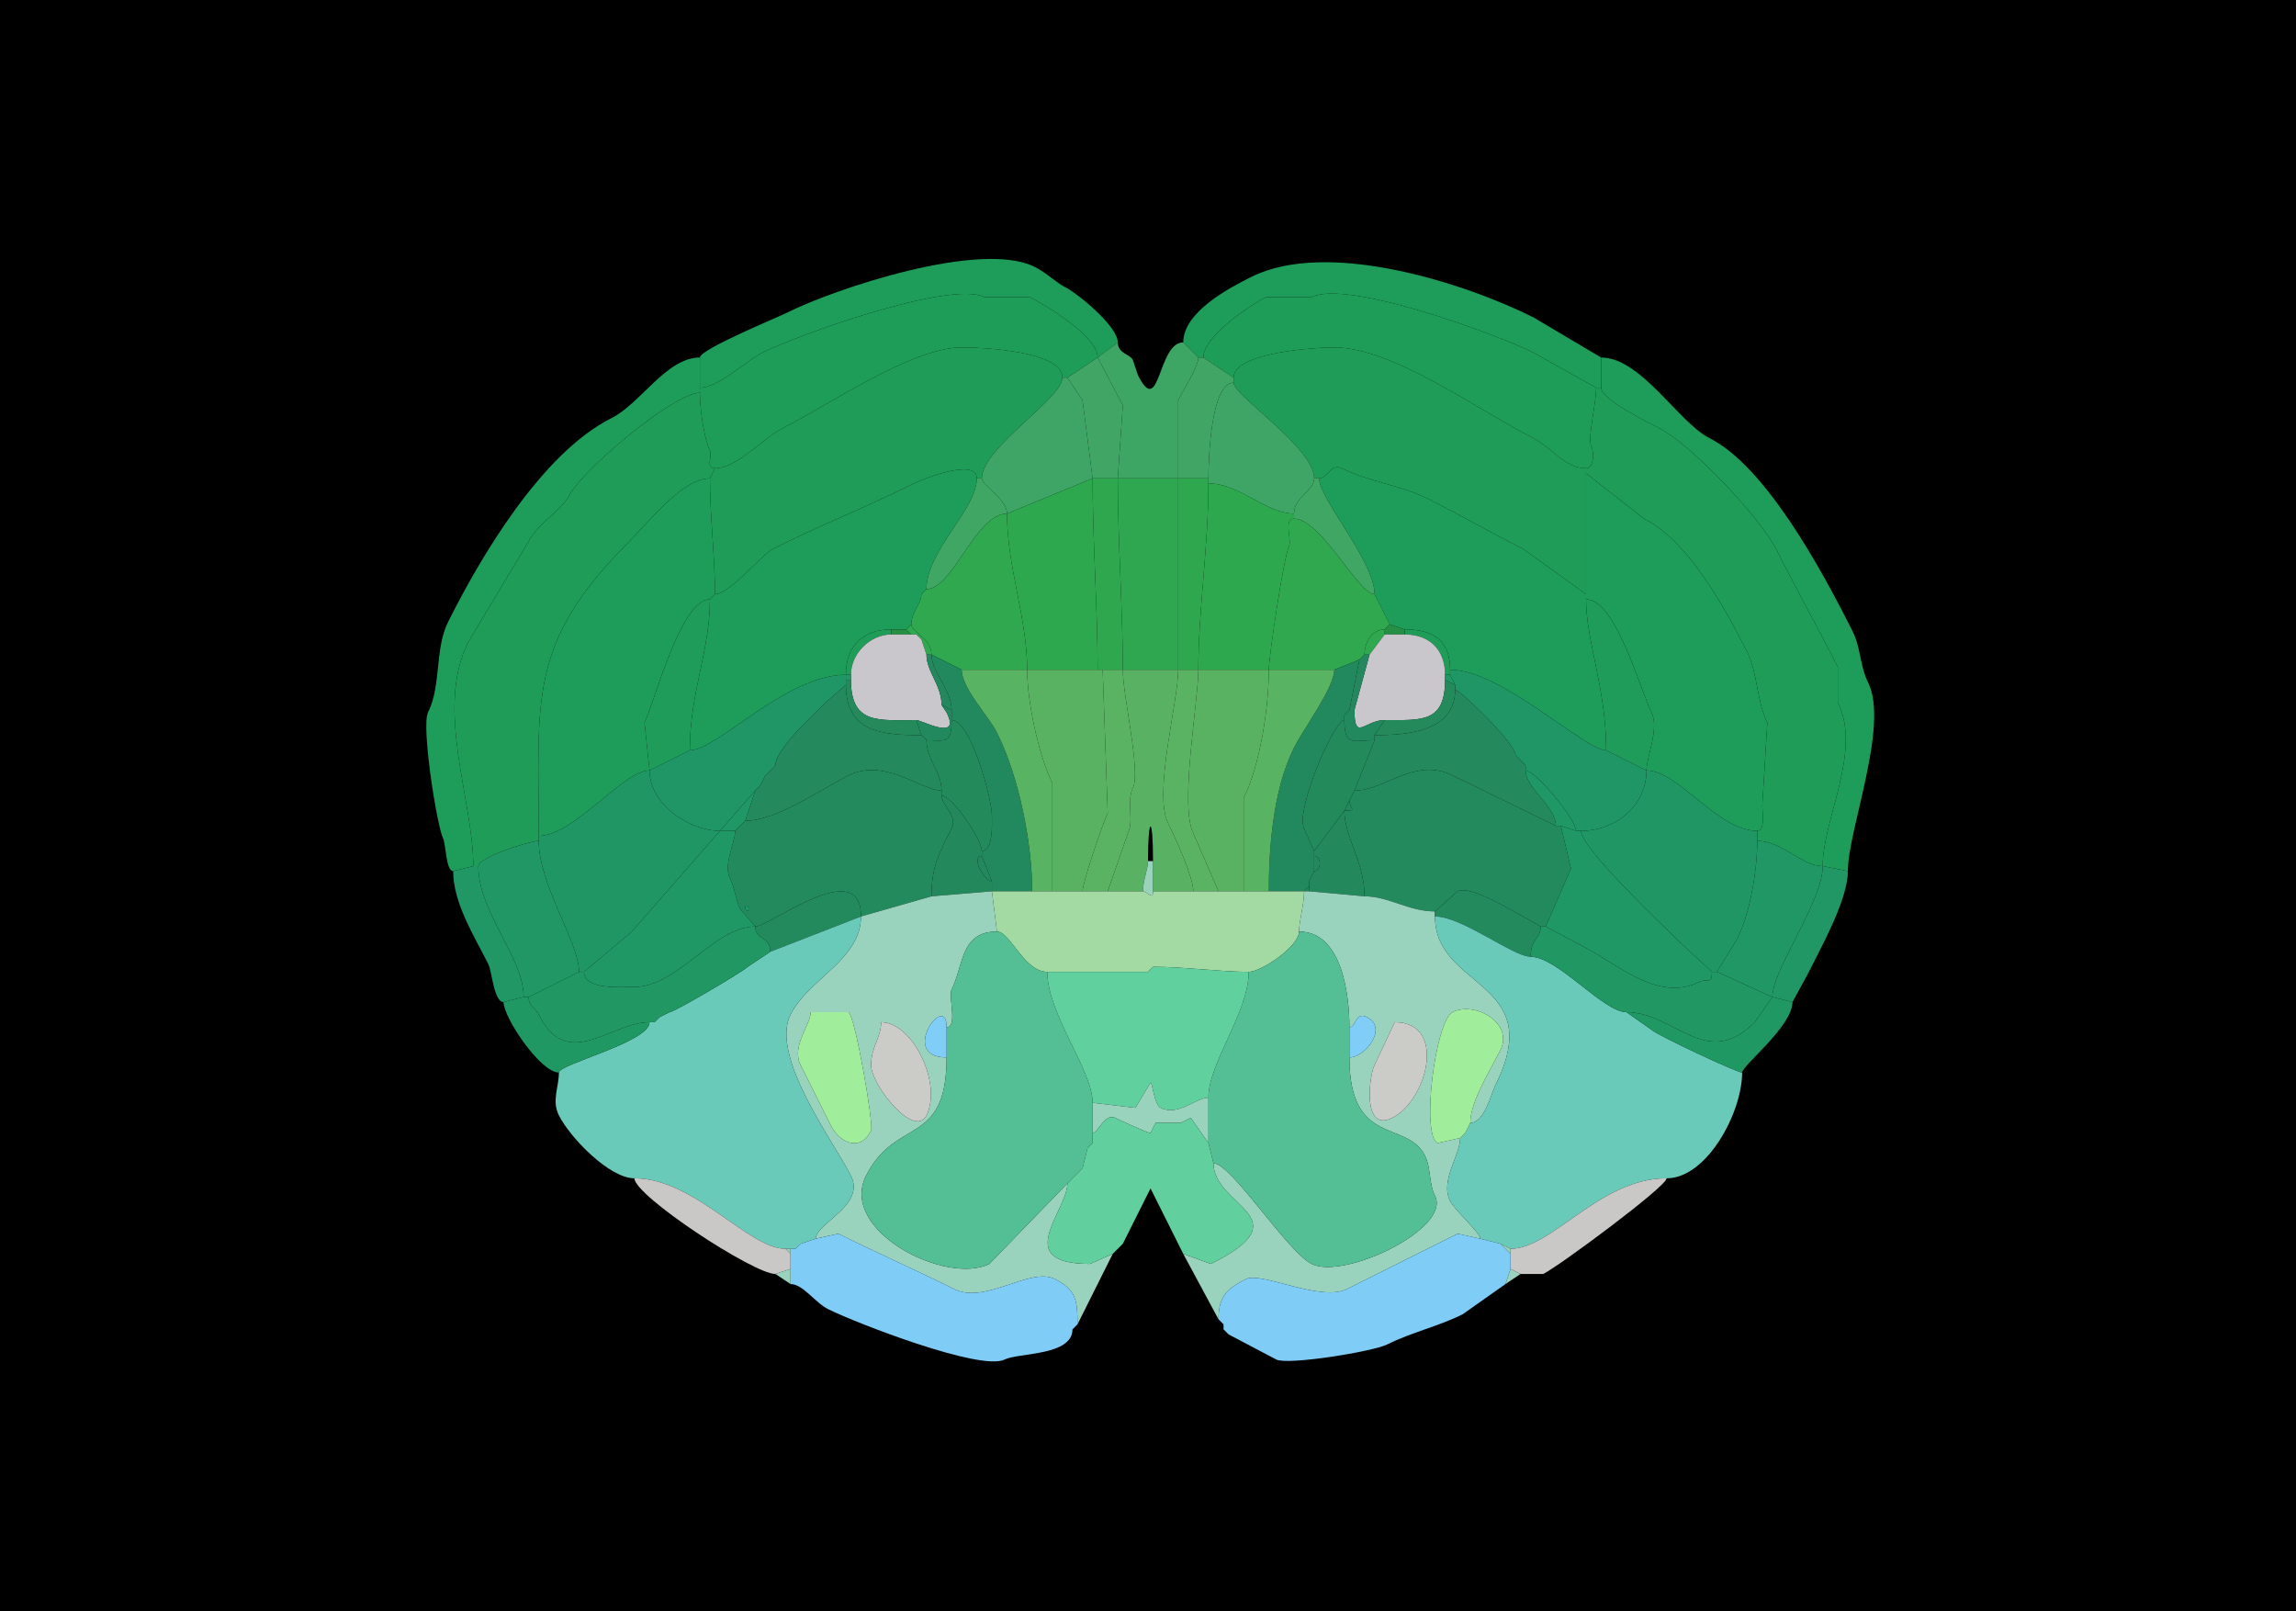 <svg xmlns="http://www.w3.org/2000/svg" xmlns:xlink="http://www.w3.org/1999/xlink" height="320" width="456">
<g>
<rect width="456" height="320" fill="#000000"  stroke-width="0" /> 
<path  fill="#1E9C59" stroke-width="0" stroke="#1E9C59" d = " M218 71 C218,66.793 207.77,60.635 204.5,59 L195.5,59 C188.771,55.636 158.412,66.544 151.5,70 148.187,71.657 142.694,77 139,77 139,77 139,71 139,71 139,69.368 154.242,63.129 156.5,62 165.556,57.472 194.686,47.593 205.5,53 207.82,54.16 209.851,56.175 211.5,57 214.05,58.275 222,64.778 222,68 222,68 218,71 218,71  Z"/>

<path  fill="#1E9C59" stroke-width="0" stroke="#1E9C59" d = " M317 77 L318,77 C318,75.026 318,73.483 318,71 318,71 304.5,63 304.5,63 290.986,56.243 263.697,47.402 248.5,55 244.28,57.11 235,61.914 235,68 235,68 238,71 238,71 238,71 239,71 239,71 239,66.76 248.267,60.616 251.5,59 251.5,59 260.5,59 260.5,59 267.586,55.457 297.381,66.44 304.5,70 304.5,70 317,77 317,77  Z"/>

<path  fill="#1E9D58" stroke-width="0" stroke="#1E9D58" d = " M139 78 C139,81.625 139.952,87.405 141,89.5 141.523,90.546 140.049,93 142,93 146.42,93 151.613,86.944 155.5,85 164.487,80.507 181.065,69 191,69 195.228,69 211,69.736 211,75 211,75 212,75 212,75 212,75 218,71 218,71 218,66.793 207.77,60.635 204.5,59 204.5,59 195.5,59 195.5,59 188.771,55.636 158.412,66.544 151.5,70 148.187,71.657 142.694,77 139,77 139,77 139,78 139,78  Z"/>

<path  fill="#1E9D58" stroke-width="0" stroke="#1E9D58" d = " M317 77 C317,80.361 315.27,87.04 316,88.5 316.687,89.874 316.537,93 315,93 310.748,93 308.059,88.779 304.5,87 294.07,81.785 276.7,69 265,69 260.801,69 245,70.056 245,75 245,75 239,71 239,71 239,66.76 248.267,60.616 251.5,59 251.5,59 260.5,59 260.5,59 267.586,55.457 297.381,66.44 304.5,70 304.5,70 317,77 317,77  Z"/>

<path  fill="#3EA665" stroke-width="0" stroke="#3EA665" d = " M222 95 L234,95 C234,95 234,79.5 234,79.5 234.9,77.7 238,72.787 238,71 238,71 235,68 235,68 229.865,68 230.409,83.318 226,74.5 226,74.5 225,71.5 225,71.5 224.386,70.272 222,70.224 222,68 222,68 218,71 218,71 218,71 223,80.5 223,80.5 223,80.5 222,95 222,95  Z"/>

<path  fill="#1F9D58" stroke-width="0" stroke="#1F9D58" d = " M194 95 L195,95 C195,88.972 211,79.155 211,75 211,69.736 195.228,69 191,69 181.065,69 164.487,80.507 155.5,85 151.613,86.944 146.42,93 142,93 142,93 141,95 141,95 141,102.745 142,110.55 142,118 144.899,118 151.429,110.035 153.5,109 162.655,104.422 172.371,100.564 181.5,96 183.14,95.18 194,90.831 194,95  Z"/>

<path  fill="#1F9D58" stroke-width="0" stroke="#1F9D58" d = " M262 95 C263.602,95 264.384,91.942 266.5,93 271.891,95.696 278.177,96.339 283.5,99 289.983,102.241 296.097,105.799 302.5,109 L315,118 C315,110.327 315,103.027 315,94 315,94 315,93 315,93 310.748,93 308.059,88.779 304.5,87 294.07,81.785 276.7,69 265,69 260.801,69 245,70.056 245,75 245,75 245,76 245,76 245,78.568 261,88.894 261,95 261,95 262,95 262,95  Z"/>

<path  fill="#1E9D5A" stroke-width="0" stroke="#1E9D5A" d = " M94 172 L90,173 C88.546,173 88.567,167.634 88,166.5 86.763,164.025 83.644,144.213 85,141.5 87.67,136.16 86.311,128.878 89,123.5 95.228,111.044 107.45,90.025 121.5,83 127.182,80.159 132.369,71 139,71 139,71 139,77 139,77 139,77 139,78 139,78 133.855,78 115.569,93.362 113,98.5 111.648,101.205 106.724,104.053 105,107.5 105,107.5 93,127.5 93,127.5 86.319,140.861 94,158.827 94,172  Z"/>

<path  fill="#40A565" stroke-width="0" stroke="#40A565" d = " M217 95 L222,95 C222,95 223,80.5 223,80.5 223,80.5 218,71 218,71 218,71 212,75 212,75 212,75 215,79.5 215,79.5 215,79.5 217,95 217,95  Z"/>

<path  fill="#40A565" stroke-width="0" stroke="#40A565" d = " M234 95 L240,95 C240,91.163 240.5,76 245,76 245,76 245,75 245,75 245,75 239,71 239,71 239,71 238,71 238,71 238,72.787 234.9,77.7 234,79.5 234,79.5 234,95 234,95  Z"/>

<path  fill="#1E9D5A" stroke-width="0" stroke="#1E9D5A" d = " M362 172 L367,173 C367,164.803 375.273,144.045 371,135.5 369.438,132.375 369.525,128.55 368,125.5 361.732,112.964 350.57,92.535 339.5,87 333.462,83.981 325.922,71 318,71 318,73.483 318,75.026 318,77 318,79.356 327.555,84.028 329.5,85 335.58,88.04 349.538,102.576 353,109.5 356.883,117.266 361.179,124.858 365,132.5 365,132.5 365,139.5 365,139.5 369.856,149.212 362,162.573 362,172  Z"/>

<path  fill="#3EA566" stroke-width="0" stroke="#3EA566" d = " M217 95 L200,102 C200,99.077 195,96.424 195,95 195,88.972 211,79.155 211,75 211,75 212,75 212,75 212,75 215,79.5 215,79.5 215,79.5 217,95 217,95  Z"/>

<path  fill="#3EA566" stroke-width="0" stroke="#3EA566" d = " M240 96 C246.195,96 251.469,102 257,102 257,98.688 261,97.51 261,95 261,88.894 245,78.568 245,76 240.5,76 240,91.163 240,95 240,95 240,96 240,96  Z"/>

<path  fill="#1F9C58" stroke-width="0" stroke="#1F9C58" d = " M349 167 C353.996,167 357.803,172 362,172 362,162.573 369.856,149.212 365,139.5 365,139.5 365,132.5 365,132.5 361.179,124.858 356.883,117.266 353,109.5 349.538,102.576 335.58,88.04 329.5,85 327.555,84.028 318,79.356 318,77 318,77 317,77 317,77 317,80.361 315.27,87.04 316,88.5 316.687,89.874 316.537,93 315,93 315,93 315,94 315,94 315,94 326.5,103 326.5,103 335.299,107.4 342.639,120.779 347,129.5 349.108,133.716 348.876,139.252 351,143.5 351,143.5 350,160 350,160 350,161.235 350.643,165 349,165 349,165 349,167 349,167  Z"/>

<path  fill="#1F9C58" stroke-width="0" stroke="#1F9C58" d = " M94 172 L95,172 C95,170.236 105.187,167 107,167 107,167 107,166 107,166 107,138.865 104.672,127.828 125,107.5 128.953,103.547 135.58,95 141,95 141,95 142,93 142,93 140.049,93 141.523,90.546 141,89.5 139.952,87.405 139,81.625 139,78 133.855,78 115.569,93.362 113,98.5 111.648,101.205 106.724,104.053 105,107.5 105,107.5 93,127.5 93,127.5 86.319,140.861 94,158.827 94,172  Z"/>

<path  fill="#1D9C5A" stroke-width="0" stroke="#1D9C5A" d = " M168 134 C156.112,134 142.429,149 137,149 137,137.498 141,129.294 141,119 141,119 142,118 142,118 144.899,118 151.429,110.035 153.5,109 162.655,104.422 172.371,100.564 181.5,96 183.14,95.18 194,90.831 194,95 194,101.121 184,109.35 184,117 184,117 183,118 183,118 183,119.974 181,121.517 181,124 181,124 180,125 180,125 180,125 177,125 177,125 171.312,125 168,128.347 168,134  Z"/>

<path  fill="#1D9C5A" stroke-width="0" stroke="#1D9C5A" d = " M288 133 C298.182,133 314.716,149 319,149 319,136.73 315,127.341 315,119 315,119 315,118 315,118 315,118 302.5,109 302.5,109 296.097,105.799 289.983,102.241 283.5,99 278.177,96.339 271.891,95.696 266.5,93 264.384,91.942 263.602,95 262,95 262,99.138 273,111.427 273,118 273,118 276,124 276,124 276,124 279,125 279,125 284.684,125 288,127.199 288,133  Z"/>

<path  fill="#1E9C5A" stroke-width="0" stroke="#1E9C5A" d = " M327 153 C333.327,153 341.148,165 349,165 350.643,165 350,161.235 350,160 350,160 351,143.5 351,143.5 348.876,139.252 349.108,133.716 347,129.5 342.639,120.779 335.299,107.4 326.5,103 326.5,103 315,94 315,94 315,103.027 315,110.327 315,118 315,118 315,119 315,119 320.894,119 325.835,137.17 328,141.5 329.592,144.684 327,150.319 327,153  Z"/>

<path  fill="#1E9C5A" stroke-width="0" stroke="#1E9C5A" d = " M129 153 C123.756,153 114.046,166 107,166 107,138.865 104.672,127.828 125,107.5 128.953,103.547 135.58,95 141,95 141,102.745 142,110.55 142,118 142,118 141,119 141,119 135.171,119 129.963,139.574 128,143.5 128,143.5 129,153 129,153  Z"/>

<path  fill="#3FA664" stroke-width="0" stroke="#3FA664" d = " M200 102 C193.765,102 189.264,117 184,117 184,109.35 194,101.121 194,95 194,95 195,95 195,95 195,96.424 200,99.077 200,102  Z"/>

<path  fill="#2EA84F" stroke-width="0" stroke="#2EA84F" d = " M204 133 L218,133 C218,121.061 217,107.601 217,95 217,95 200,102 200,102 200,112.68 204,122.659 204,133  Z"/>

<path  fill="#2FA74F" stroke-width="0" stroke="#2FA74F" d = " M219 133 L223,133 C223,120.93 222,107.692 222,95 222,95 217,95 217,95 217,107.601 218,121.061 218,133 218,133 219,133 219,133  Z"/>

<path  fill="#2FA750" stroke-width="0" stroke="#2FA750" d = " M223 133 L234,133 C234,133 234,95 234,95 234,95 222,95 222,95 222,107.692 223,120.93 223,133  Z"/>

<path  fill="#2FA74F" stroke-width="0" stroke="#2FA74F" d = " M234 133 L238,133 C238,121.001 240,108.638 240,96 240,96 240,95 240,95 240,95 234,95 234,95 234,95 234,133 234,133  Z"/>

<path  fill="#3FA664" stroke-width="0" stroke="#3FA664" d = " M257 103 C262.325,103 269.801,118 273,118 273,111.427 262,99.138 262,95 262,95 261,95 261,95 261,97.51 257,98.688 257,102 257,102 257,103 257,103  Z"/>

<path  fill="#2EA84F" stroke-width="0" stroke="#2EA84F" d = " M238 133 L252,133 C252,130.363 254.97,110.561 256,108.5 256.619,107.262 254.856,103 257,103 257,103 257,102 257,102 251.469,102 246.195,96 240,96 240,108.638 238,121.001 238,133  Z"/>

<path  fill="#2FA850" stroke-width="0" stroke="#2FA850" d = " M191 133 L204,133 C204,122.659 200,112.68 200,102 193.765,102 189.264,117 184,117 184,117 183,118 183,118 183,119.974 181,121.517 181,124 181,125.548 185,126.767 185,130 185,130 191,133 191,133  Z"/>

<path  fill="#2FA850" stroke-width="0" stroke="#2FA850" d = " M252 133 L265,133 C265,133 270,131 270,131 270,131 271,130 271,130 271,127.687 272.452,125 275,125 275,125 276,124 276,124 276,124 273,118 273,118 269.801,118 262.325,103 257,103 254.856,103 256.619,107.262 256,108.5 254.97,110.561 252,130.363 252,133  Z"/>

<path  fill="#3FA664" stroke-width="0" stroke="#3FA664" d = " M184 117 L183,118 C183,118 184,117 184,117  Z"/>

<path  fill="#1F9B5A" stroke-width="0" stroke="#1F9B5A" d = " M142 118 L141,119 C141,119 142,118 142,118  Z"/>

<path  fill="#1F9B5A" stroke-width="0" stroke="#1F9B5A" d = " M137 149 L129,153 C129,153 128,143.5 128,143.5 129.963,139.574 135.171,119 141,119 141,129.294 137,137.498 137,149  Z"/>

<path  fill="#1F9B5A" stroke-width="0" stroke="#1F9B5A" d = " M319 149 L327,153 C327,150.319 329.592,144.684 328,141.5 325.835,137.17 320.894,119 315,119 315,127.341 319,136.73 319,149  Z"/>

<path  fill="#2FA84F" stroke-width="0" stroke="#2FA84F" d = " M184 130 L185,130 C185,126.767 181,125.548 181,124 181,124 180,125 180,125 180,125 181,126 181,126 181,126 182,126 182,126 182,126 183,127 183,127 183,127 184,130 184,130  Z"/>

<path  fill="#2FA84F" stroke-width="0" stroke="#2FA84F" d = " M276 124 L275,125 C275,125 276,124 276,124  Z"/>

<path  fill="#258F44" stroke-width="0" stroke="#258F44" d = " M275 126 L279,126 C279,126 279,125 279,125 279,125 276,124 276,124 276,124 275,125 275,125 275,125 275,126 275,126  Z"/>

<path  fill="#1E9C58" stroke-width="0" stroke="#1E9C58" d = " M168 134 L169,134 C169,129.766 172.842,126 177,126 177,126 177,125 177,125 171.312,125 168,128.347 168,134  Z"/>

<path  fill="#258F44" stroke-width="0" stroke="#258F44" d = " M177 126 L181,126 C181,126 180,125 180,125 180,125 177,125 177,125 177,125 177,126 177,126  Z"/>

<path  fill="#2FA84F" stroke-width="0" stroke="#2FA84F" d = " M271 130 L272,130 C272,130 275,126 275,126 275,126 275,125 275,125 272.452,125 271,127.687 271,130  Z"/>

<path  fill="#1E9C58" stroke-width="0" stroke="#1E9C58" d = " M287 134 L288,134 C288,134 288,133 288,133 288,127.199 284.684,125 279,125 279,125 279,126 279,126 283.854,126 287,128.967 287,134  Z"/>

<path  fill="#CAC7CC" stroke-width="0" stroke="#CAC7CC" d = " M187 140 L188,141.5 C190.94,147.38 183.057,143 182,143 174.537,143 169,143.963 169,135 169,135 169,134 169,134 169,129.766 172.842,126 177,126 177,126 181,126 181,126 181,126 182,126 182,126 182,126 183,127 183,127 183,127 184,130 184,130 184,133.372 187,136.053 187,140  Z"/>

<path  fill="#CACCC7" stroke-width="0" stroke="#CACCC7" d = " M182 126 L183,127 C183,127 182,126 182,126  Z"/>

<path  fill="#CAC7CC" stroke-width="0" stroke="#CAC7CC" d = " M269 141 C269,147.417 271.027,143 275,143 282.318,143 287,143.595 287,135 287,135 287,134 287,134 287,128.967 283.854,126 279,126 279,126 275,126 275,126 275,126 272,130 272,130 272,130 269,141 269,141  Z"/>

<path  fill="#24875E" stroke-width="0" stroke="#24875E" d = " M187 140 L189,141 C189,137.085 185,133.378 185,130 185,130 184,130 184,130 184,133.372 187,136.053 187,140  Z"/>

<path  fill="#22885E" stroke-width="0" stroke="#22885E" d = " M197 177 L205,177 C205,167.632 202.449,154.398 198,145.5 196.343,142.187 191,136.694 191,133 191,133 185,130 185,130 185,133.378 189,137.085 189,141 189,141 189,143 189,143 192.725,143 197,158.452 197,162 197,163.774 197.273,169 195,169 195,169 195,170 195,170 195,170 197,175 197,175 197,175 197,177 197,177  Z"/>

<path  fill="#24875E" stroke-width="0" stroke="#24875E" d = " M268 141 L269,141 C269,141 272,130 272,130 272,130 271,130 271,130 271,130 270,131 270,131 270,131 268,141 268,141  Z"/>

<path  fill="#22885E" stroke-width="0" stroke="#22885E" d = " M252 177 L259,177 C259,177 260,176 260,176 260,176 260,175 260,175 260,175 261,173 261,173 261,173 261,170 261,170 261,170 261,169 261,169 261,169 259,164.5 259,164.5 257.218,160.935 264.963,143 267,143 267,143 267,142 267,142 267,142 268,141 268,141 268,141 270,131 270,131 270,131 265,133 265,133 265,136.546 258.945,144.61 257,148.5 252.738,157.025 252,168.852 252,177  Z"/>

<path  fill="#58B362" stroke-width="0" stroke="#58B362" d = " M205 177 L209,177 C209,177 209,155.5 209,155.5 206.26,150.019 204,139.248 204,133 204,133 191,133 191,133 191,136.694 196.343,142.187 198,145.5 202.449,154.398 205,167.632 205,177  Z"/>

<path  fill="#59B262" stroke-width="0" stroke="#59B262" d = " M209 177 L215,177 C215,175.343 219.004,163.492 220,161.5 220,161.5 219,133 219,133 219,133 218,133 218,133 218,133 204,133 204,133 204,139.248 206.26,150.019 209,155.5 209,155.5 209,177 209,177  Z"/>

<path  fill="#59B362" stroke-width="0" stroke="#59B362" d = " M215 177 L220,177 C220,177 224,165.5 224,165.5 225.272,162.956 223.674,159.153 225,156.5 226.62,153.26 223,138.271 223,133 223,133 219,133 219,133 219,133 220,161.5 220,161.5 219.004,163.492 215,175.343 215,177  Z"/>

<path  fill="#59B263" stroke-width="0" stroke="#59B263" d = " M229 177 L237,177 C237,174.176 233.379,166.259 232,163.5 229.002,157.503 234,139.406 234,133 234,133 223,133 223,133 223,138.271 226.62,153.26 225,156.5 223.674,159.153 225.272,162.956 224,165.5 224,165.5 220,177 220,177 220,177 227,177 227,177 227,174.876 228,172.564 228,171 228,161.83 229,161.83 229,171 229,171 229,177 229,177  Z"/>

<path  fill="#59B362" stroke-width="0" stroke="#59B362" d = " M237 177 L242,177 C242,177 237,165.5 237,165.5 234.225,159.95 238,139.275 238,133 238,133 234,133 234,133 234,139.406 229.002,157.503 232,163.5 233.379,166.259 237,174.176 237,177  Z"/>

<path  fill="#59B262" stroke-width="0" stroke="#59B262" d = " M242 177 L247,177 C247,177 247,158.5 247,158.5 250.228,152.045 252,140.505 252,133 252,133 238,133 238,133 238,139.275 234.225,159.95 237,165.5 237,165.5 242,177 242,177  Z"/>

<path  fill="#58B362" stroke-width="0" stroke="#58B362" d = " M247 177 L252,177 C252,168.852 252.738,157.025 257,148.5 258.945,144.61 265,136.546 265,133 265,133 252,133 252,133 252,140.505 250.228,152.045 247,158.5 247,158.5 247,177 247,177  Z"/>

<path  fill="#209666" stroke-width="0" stroke="#209666" d = " M313 165 L314,165 C320.778,165 327,160.095 327,153 327,153 319,149 319,149 314.716,149 298.182,133 288,133 288,133 288,134 288,134 288,134 289,136 289,136 289,136 289,137 289,137 290.023,137 301,147.661 301,150 301,150 303,152 303,152 303,152 303,153 303,153 304.868,153 313,162.62 313,165  Z"/>

<path  fill="#209666" stroke-width="0" stroke="#209666" d = " M150 157 L143,165 C136.823,165 129,159.698 129,153 129,153 137,149 137,149 142.429,149 156.112,134 168,134 168,134 168,135 168,135 168,135 168,136 168,136 168,136 164,139.5 164,139.5 161.206,142.294 154,148.861 154,152 154,152 153,153 153,153 153,153 152,154 152,154 152,154 151,156 151,156 151,156 150,157 150,157  Z"/>

<path  fill="#1F9766" stroke-width="0" stroke="#1F9766" d = " M168 135 L169,135 C169,135 169,134 169,134 169,134 168,134 168,134 168,134 168,135 168,135  Z"/>

<path  fill="#1F9766" stroke-width="0" stroke="#1F9766" d = " M287 135 L289,136 C289,136 288,134 288,134 288,134 287,134 287,134 287,134 287,135 287,135  Z"/>

<path  fill="#248A5C" stroke-width="0" stroke="#248A5C" d = " M182 143 L183,146 C175.03,146 168,145.326 168,136 168,136 168,135 168,135 168,135 169,135 169,135 169,143.963 174.537,143 182,143  Z"/>

<path  fill="#248A5C" stroke-width="0" stroke="#248A5C" d = " M275 143 L273,146 C279.52,146 289,145.282 289,137 289,137 289,136 289,136 289,136 287,135 287,135 287,143.595 282.318,143 275,143  Z"/>

<path  fill="#24895D" stroke-width="0" stroke="#24895D" d = " M187 157 C182.916,157 175.727,150.386 168.5,154 163.04,156.73 154.246,163 148,163 148,163 150,157 150,157 150,157 151,156 151,156 151,156 152,154 152,154 152,154 153,153 153,153 153,153 154,152 154,152 154,148.861 161.206,142.294 164,139.5 164,139.5 168,136 168,136 168,145.326 175.03,146 183,146 183,146 184,147 184,147 184,150.727 187,153.314 187,157  Z"/>

<path  fill="#24895D" stroke-width="0" stroke="#24895D" d = " M269 157 C275.081,157 281.007,150.254 288.5,154 L309,164 C309,160.109 303,156.569 303,153 303,153 303,152 303,152 303,152 301,150 301,150 301,147.661 290.023,137 289,137 289,145.282 279.52,146 273,146 273,146 273,147 273,147 273,147 269,157 269,157  Z"/>

<path  fill="#22895E" stroke-width="0" stroke="#22895E" d = " M183 146 L184,147 C187.727,147 189,147.943 189,143 189,143 189,141 189,141 189,141 187,140 187,140 187,140 188,141.5 188,141.5 190.94,147.38 183.057,143 182,143 182,143 183,146 183,146  Z"/>

<path  fill="#24875E" stroke-width="0" stroke="#24875E" d = " M268 141 L267,142 C267,142 268,141 268,141  Z"/>

<path  fill="#22895E" stroke-width="0" stroke="#22895E" d = " M273 146 L273,147 C268.825,147 267,148.387 267,143 267,143 267,142 267,142 267,142 268,141 268,141 268,141 269,141 269,141 269,147.417 271.027,143 275,143 275,143 273,146 273,146  Z"/>

<path  fill="#238A5C" stroke-width="0" stroke="#238A5C" d = " M187 158 C189.062,158 195,166.694 195,169 197.273,169 197,163.774 197,162 197,158.452 192.725,143 189,143 189,147.943 187.727,147 184,147 184,150.727 187,153.314 187,157 187,157 187,158 187,158  Z"/>

<path  fill="#238A5C" stroke-width="0" stroke="#238A5C" d = " M267 161 L261,169 C261,169 259,164.5 259,164.5 257.218,160.935 264.963,143 267,143 267,148.387 268.825,147 273,147 273,147 269,157 269,157 269,157 268,159 268,159 268,159 267,161 267,161  Z"/>

<path  fill="#1F9866" stroke-width="0" stroke="#1F9866" d = " M301 150 L303,152 C303,152 301,150 301,150  Z"/>

<path  fill="#1F9866" stroke-width="0" stroke="#1F9866" d = " M154 152 L153,153 C153,153 154,152 154,152  Z"/>

<path  fill="#209665" stroke-width="0" stroke="#209665" d = " M115 193 L116,193 C116,193 125.5,185 125.5,185 125.5,185 143,165 143,165 136.823,165 129,159.698 129,153 123.756,153 114.046,166 107,166 107,166 107,167 107,167 107,175.787 115,187.118 115,193  Z"/>

<path  fill="#1F9866" stroke-width="0" stroke="#1F9866" d = " M153 153 L152,154 C152,154 153,153 153,153  Z"/>

<path  fill-rule="evenodd" fill="#228A5D" stroke-width="0" stroke="#228A5D" d = " M148 180 C148,181.93 149.93,180 148,180  M171 182 C171,169.727 152.864,184 150,184 150,184 147,180.5 147,180.5 146.101,178.703 145.959,176.418 145,174.5 143.589,171.678 146,167.421 146,165 146,165 147,164 147,164 147,164 148,163 148,163 154.246,163 163.04,156.73 168.5,154 175.727,150.386 182.916,157 187,157 187,157 187,158 187,158 187,159.984 190.278,161.945 189,164.5 186.54,169.42 185,172.002 185,178 185,178 171,182 171,182  Z"/>

<path  fill="#228A5D" stroke-width="0" stroke="#228A5D" d = " M306 184 L307,184 C307,184 312,172.5 312,172.5 312,172.5 310,164 310,164 310,164 309,164 309,164 309,164 288.5,154 288.5,154 281.007,150.254 275.081,157 269,157 269,157 268,159 268,159 268,160.577 269.729,161 267,161 267,166.176 271,171.233 271,178 275.833,178 279.736,181 285,181 285,181 289.5,177 289.5,177 292.088,175.706 300.234,180.867 302.5,182 302.5,182 306,184 306,184  Z"/>

<path  fill="#1F9866" stroke-width="0" stroke="#1F9866" d = " M310 164 L313,165 C313,162.62 304.868,153 303,153 303,156.569 309,160.109 309,164 309,164 310,164 310,164  Z"/>

<path  fill="#209665" stroke-width="0" stroke="#209665" d = " M340 193 L341,193 C341,193 345,186.5 345,186.5 347.54,181.42 349,173.002 349,167 349,167 349,165 349,165 341.148,165 333.327,153 327,153 327,160.095 320.778,165 314,165 314,168.446 330.059,183.559 333.5,187 333.5,187 340,193 340,193  Z"/>

<path  fill="#1F9866" stroke-width="0" stroke="#1F9866" d = " M152 154 L151,156 C151,156 152,154 152,154  Z"/>

<path  fill="#1F9866" stroke-width="0" stroke="#1F9866" d = " M151 156 L150,157 C150,157 151,156 151,156  Z"/>

<path  fill="#1F9866" stroke-width="0" stroke="#1F9866" d = " M143 165 L146,165 C146,165 147,164 147,164 147,164 148,163 148,163 148,163 150,157 150,157 150,157 143,165 143,165  Z"/>

<path  fill="#23885C" stroke-width="0" stroke="#23885C" d = " M197 177 L185,178 C185,172.002 186.54,169.42 189,164.5 190.278,161.945 187,159.984 187,158 189.062,158 195,166.694 195,169 195,169 195,170 195,170 192.714,170 195.482,175 197,175 197,175 197,177 197,177  Z"/>

<path  fill="#23885C" stroke-width="0" stroke="#23885C" d = " M268 159 L267,161 C269.729,161 268,160.577 268,159  Z"/>

<path  fill="#23885C" stroke-width="0" stroke="#23885C" d = " M260 177 L271,178 C271,171.233 267,166.176 267,161 267,161 261,169 261,169 261,169 261,170 261,170 262.486,170 262.486,173 261,173 261,173 260,175 260,175 260,175 260,176 260,176 260,176 260,177 260,177  Z"/>

<path  fill="#24895D" stroke-width="0" stroke="#24895D" d = " M148 163 L147,164 C147,164 148,163 148,163  Z"/>

<path  fill="#1F9865" stroke-width="0" stroke="#1F9865" d = " M147 164 L146,165 C146,165 147,164 147,164  Z"/>

<path  fill="#1F9865" stroke-width="0" stroke="#1F9865" d = " M307 184 L314.5,188 C321.138,191.319 329.257,199.122 337.5,195 339.127,194.187 340,195.658 340,193 340,193 333.5,187 333.5,187 330.059,183.559 314,168.446 314,165 314,165 313,165 313,165 313,165 310,164 310,164 310,164 312,172.5 312,172.5 312,172.5 307,184 307,184  Z"/>

<path  fill="#1F9865" stroke-width="0" stroke="#1F9865" d = " M150 184 C141.904,184 134.559,196 126,196 123.518,196 116,196.669 116,193 116,193 125.5,185 125.5,185 125.5,185 143,165 143,165 143,165 146,165 146,165 146,167.421 143.589,171.678 145,174.5 145.959,176.418 146.101,178.703 147,180.5 147,180.5 150,184 150,184  Z"/>

<path  fill="#209765" stroke-width="0" stroke="#209765" d = " M104 198 L105,198 C105,198 115,193 115,193 115,187.118 107,175.787 107,167 105.187,167 95,170.236 95,172 95,181.183 104,190.114 104,198  Z"/>

<path  fill="#209765" stroke-width="0" stroke="#209765" d = " M341 193 L352,198 C352,192.522 362,179.078 362,172 357.803,172 353.996,167 349,167 349,173.002 347.54,181.42 345,186.5 345,186.5 341,193 341,193  Z"/>

<path  fill="#23885E" stroke-width="0" stroke="#23885E" d = " M195 170 C192.714,170 195.482,175 197,175 197,175 195,170 195,170  Z"/>

<path  fill="#23885E" stroke-width="0" stroke="#23885E" d = " M261 170 C262.486,170 262.486,173 261,173 261,173 261,170 261,170  Z"/>

<path  fill="#99D2BD" stroke-width="0" stroke="#99D2BD" d = " M227 177 C227.839,177 229,178.93 229,177 229,177 229,171 229,171 229,171 228,171 228,171 228,172.564 227,174.876 227,177  Z"/>

<path  fill="#209764" stroke-width="0" stroke="#209764" d = " M104 198 L100,199 C98.1,199 97.691,192.882 97,191.5 94.287,186.074 90,179.372 90,173 90,173 94,172 94,172 94,172 95,172 95,172 95,181.183 104,190.114 104,198  Z"/>

<path  fill="#209764" stroke-width="0" stroke="#209764" d = " M352 198 L356,199 C356,199 359,193.5 359,193.5 361.553,188.394 367,178.729 367,173 367,173 362,172 362,172 362,179.078 352,192.522 352,198  Z"/>

<path  fill="#23885E" stroke-width="0" stroke="#23885E" d = " M261 173 L260,175 C260,175 261,173 261,173  Z"/>

<path  fill="#23885E" stroke-width="0" stroke="#23885E" d = " M259 177 L260,177 C260,177 260,176 260,176 260,176 259,177 259,177  Z"/>

<path  fill="#238A5E" stroke-width="0" stroke="#238A5E" d = " M150 184 C150,186.735 153,185.913 153,189 153,189 171,182 171,182 171,169.727 152.864,184 150,184  Z"/>

<path  fill-rule="evenodd" fill="#99D2BD" stroke-width="0" stroke="#99D2BD" d = " M175 203 C175,205.979 173,208.025 173,211.5 173,215.499 181.633,226.235 184,221.5 187.159,215.182 181.265,203 175,203  M161 201 C161,203.608 157.111,207.723 159,211.5 160.354,214.209 161.696,216.892 163,219.5 163.687,220.874 164.372,222.245 165,223.5 166.587,226.675 170.715,229.07 173,224.5 173.555,223.39 169.832,201.666 168.5,201 L161,201  M221 249 L214,263 C214,258.378 213.775,256.138 209.5,254 204.57,251.535 195.723,259.112 189.5,256 181.976,252.238 174.137,248.818 166.5,245 166.5,245 162,246 162,246 162,242.952 171.95,239.4 169,233.5 165.702,226.904 152.845,209.81 157,201.5 160.538,194.424 171,190.559 171,182 171,182 185,178 185,178 185,178 197,177 197,177 197,177 198,185 198,185 190.729,185 191.397,191.706 189,196.5 188.297,197.906 190.261,204 188,204 188,196.652 178.303,210 188,210 188,227.855 177.887,221.726 172,233.5 166.536,244.429 187.918,255.291 196.5,251 196.5,251 212,235 212,235 212,240.523 200.69,251 216.5,251 216.5,251 221,249 221,249  Z"/>

<path  fill="#A3DAA3" stroke-width="0" stroke="#A3DAA3" d = " M208 193 C213.891,193 222.136,193 228,193 228,193 229,192 229,192 235.244,192 242.428,193 248,193 250.507,193 258,187.966 258,185 258,182.903 259,179.707 259,177 259,177 252,177 252,177 252,177 247,177 247,177 247,177 242,177 242,177 242,177 237,177 237,177 237,177 229,177 229,177 229,178.93 227.839,177 227,177 227,177 220,177 220,177 220,177 215,177 215,177 215,177 209,177 209,177 209,177 205,177 205,177 205,177 197,177 197,177 197,177 198,185 198,185 200.648,185 203.356,193 208,193  Z"/>

<path  fill-rule="evenodd" fill="#99D2BD" stroke-width="0" stroke="#99D2BD" d = " M277 203 L273,211.5 C271.888,213.725 270.536,224.982 276.5,222 283.488,218.506 287.438,203 277,203  M235 249 L242,262 C242,257.315 243.833,255.833 247.5,254 250.492,252.504 262.294,258.603 267.5,256 274.802,252.349 282.093,248.704 289.5,245 289.5,245 294,246 294,246 294,244.823 288.896,240.292 288,238.5 285.966,234.432 290,229.461 290,226 290,226 285.5,227 285.5,227 282.202,225.351 285.078,202.711 288.5,201 292.97,198.765 300.641,203.218 298,208.5 296.127,212.245 292,218.747 292,223 294.825,223 296.155,217.19 297,215.5 307.438,194.624 285,196.502 285,182 285,182 285,181 285,181 279.736,181 275.833,178 271,178 271,178 260,177 260,177 260,177 259,177 259,177 259,179.707 258,182.903 258,185 266.456,185 268,197.385 268,204 269.384,204 269.123,200.811 271.5,202 275.74,204.12 271.129,210 268,210 268,227.866 279.407,222.314 283,229.5 284.206,231.913 283.771,235.042 285,237.5 288.245,243.99 266.931,254.215 260.5,251 255.643,248.571 244.509,231 241,231 241,239.674 259.021,241.74 240.5,251 240.5,251 235,249 235,249  Z"/>

<path  fill="#238A5E" stroke-width="0" stroke="#238A5E" d = " M306 184 C306,186.437 304,186.375 304,190 300.501,190 290.391,182 285,182 285,182 285,181 285,181 285,181 289.5,177 289.5,177 292.088,175.706 300.234,180.867 302.5,182 302.5,182 306,184 306,184  Z"/>

<path  fill="#1F9865" stroke-width="0" stroke="#1F9865" d = " M148 180 C148,181.93 149.93,180 148,180  Z"/>

<path  fill="#6ACAB9" stroke-width="0" stroke="#6ACAB9" d = " M157 248 L158,248 C158,248 159,247 159,247 159,247 162,246 162,246 162,242.952 171.95,239.4 169,233.5 165.702,226.904 152.845,209.81 157,201.5 160.538,194.424 171,190.559 171,182 171,182 153,189 153,189 153,189 148.5,192 148.5,192 147.496,193.004 133.887,201 133,201 133,201 131,202 131,202 131,202 130,203 130,203 130,203 129,203 129,203 129,206.968 111,211.312 111,213 111,215.983 109.526,218.552 111,221.5 113.195,225.889 121.014,234 126,234 137.972,234 148.617,248 156,248 156,248 157,248 157,248  Z"/>

<path  fill="#6ACAB9" stroke-width="0" stroke="#6ACAB9" d = " M298 247 L300,248 C308.283,248 317.681,234 331,234 339.03,234 346,220.921 346,213 344.941,213 329.042,205.542 328,204.5 328,204.5 323,201 323,201 318.435,201 309.334,190 304,190 300.501,190 290.391,182 285,182 285,196.502 307.438,194.624 297,215.5 296.155,217.19 294.825,223 292,223 292,223 291,225 291,225 291,225 290,226 290,226 290,229.461 285.966,234.432 288,238.5 288.896,240.292 294,244.823 294,246 294,246 298,247 298,247  Z"/>

<path  fill="#219764" stroke-width="0" stroke="#219764" d = " M129 203 L130,203 C130,203 131,202 131,202 131,202 133,201 133,201 133.887,201 147.496,193.004 148.5,192 148.5,192 153,189 153,189 153,185.913 150,186.735 150,184 141.904,184 134.559,196 126,196 123.518,196 116,196.669 116,193 116,193 115,193 115,193 115,193 105,198 105,198 105,200.029 106.191,199.881 107,201.5 112.729,212.958 121.2,203 129,203  Z"/>

<path  fill="#219764" stroke-width="0" stroke="#219764" d = " M352 198 L348.5,203 C338.798,212.702 332.612,201 323,201 318.435,201 309.334,190 304,190 304,186.375 306,186.437 306,184 306,184 307,184 307,184 307,184 314.5,188 314.5,188 321.138,191.319 329.257,199.122 337.5,195 339.127,194.187 340,195.658 340,193 340,193 341,193 341,193 341,193 352,198 352,198  Z"/>

<path  fill="#54BF94" stroke-width="0" stroke="#54BF94" d = " M213 234 L212,235 C212,235 196.5,251 196.5,251 187.918,255.291 166.536,244.429 172,233.5 177.887,221.726 188,227.855 188,210 188,210 188,204 188,204 190.261,204 188.297,197.906 189,196.5 191.397,191.706 190.729,185 198,185 200.648,185 203.356,193 208,193 208,201.395 217,212.541 217,219 217,219 217,225 217,225 217,225 217,227 217,227 217,227 216,228 216,228 216,228 215,232 215,232 215,232 214,233 214,233 214,233 213,234 213,234  Z"/>

<path  fill="#54BF94" stroke-width="0" stroke="#54BF94" d = " M240 227 L241,231 C244.509,231 255.643,248.571 260.5,251 266.931,254.215 288.245,243.99 285,237.5 283.771,235.042 284.206,231.913 283,229.5 279.407,222.314 268,227.866 268,210 268,210 268,204 268,204 268,197.385 266.456,185 258,185 258,187.966 250.507,193 248,193 248,201.042 240,211.09 240,218 240,218 240,227 240,227  Z"/>

<path  fill="#61D09F" stroke-width="0" stroke="#61D09F" d = " M240 218 C237.421,218 234.003,221.752 230.5,220 229.211,219.356 228.905,215 228.5,215 L225.5,220 L217,219 C217,212.541 208,201.395 208,193 213.891,193 222.136,193 228,193 228,193 229,192 229,192 235.244,192 242.428,193 248,193 248,201.042 240,211.09 240,218  Z"/>

<path  fill="#99D2BD" stroke-width="0" stroke="#99D2BD" d = " M229 192 L228,193 C228,193 229,192 229,192  Z"/>

<path  fill="#209864" stroke-width="0" stroke="#209864" d = " M129 203 C129,206.968 111,211.312 111,213 107.332,213 100,202.075 100,199 100,199 104,198 104,198 104,198 105,198 105,198 105,200.029 106.191,199.881 107,201.5 112.729,212.958 121.2,203 129,203  Z"/>

<path  fill="#209864" stroke-width="0" stroke="#209864" d = " M323 201 L328,204.5 C329.042,205.542 344.941,213 346,213 346,211.617 356,203.821 356,199 356,199 352,198 352,198 352,198 348.5,203 348.5,203 338.798,212.702 332.612,201 323,201  Z"/>

<path  fill="#209864" stroke-width="0" stroke="#209864" d = " M133 201 L131,202 C131,202 133,201 133,201  Z"/>

<path  fill="#A0EE9C" stroke-width="0" stroke="#A0EE9C" d = " M161 201 C161,203.608 157.111,207.723 159,211.5 160.354,214.209 161.696,216.892 163,219.5 163.687,220.874 164.372,222.245 165,223.5 166.587,226.675 170.715,229.07 173,224.5 173.555,223.39 169.832,201.666 168.5,201 L161,201  Z"/>

<path  fill="#A0EE9C" stroke-width="0" stroke="#A0EE9C" d = " M291 225 L290,226 C290,226 285.5,227 285.5,227 282.202,225.351 285.078,202.711 288.5,201 292.97,198.765 300.641,203.218 298,208.5 296.127,212.245 292,218.747 292,223 292,223 291,225 291,225  Z"/>

<path  fill="#209864" stroke-width="0" stroke="#209864" d = " M131 202 L130,203 C130,203 131,202 131,202  Z"/>

<path  fill="#80CDF8" stroke-width="0" stroke="#80CDF8" d = " M188 204 L188,210 C178.303,210 188,196.652 188,204  Z"/>

<path  fill="#80CDF8" stroke-width="0" stroke="#80CDF8" d = " M268 204 C269.384,204 269.123,200.811 271.5,202 275.74,204.12 271.129,210 268,210 268,210 268,204 268,204  Z"/>

<path  fill="#CBCBC7" stroke-width="0" stroke="#CBCBC7" d = " M175 203 C175,205.979 173,208.025 173,211.5 173,215.499 181.633,226.235 184,221.5 187.159,215.182 181.265,203 175,203  Z"/>

<path  fill="#CBCBC7" stroke-width="0" stroke="#CBCBC7" d = " M277 203 L273,211.5 C271.888,213.725 270.536,224.982 276.5,222 283.488,218.506 287.438,203 277,203  Z"/>

<path  fill="#99D2BD" stroke-width="0" stroke="#99D2BD" d = " M217 225 C218.07,225 219.462,220.981 221.5,222 222.422,222.461 227.885,225 228.5,225 L229.5,223 L234.5,223 L236.5,222 L240,227 C240,227 240,218 240,218 237.421,218 234.003,221.752 230.5,220 229.211,219.356 228.905,215 228.5,215 228.5,215 225.5,220 225.5,220 225.5,220 217,219 217,219 217,219 217,225 217,225  Z"/>

<path  fill="#62CF9E" stroke-width="0" stroke="#62CF9E" d = " M222 248 L221,249 C221,249 216.5,251 216.5,251 200.69,251 212,240.523 212,235 212,235 213,234 213,234 213,234 214,233 214,233 214,233 215,232 215,232 215,232 216,228 216,228 216,228 217,227 217,227 217,227 217,225 217,225 218.07,225 219.462,220.981 221.5,222 222.422,222.461 227.885,225 228.5,225 228.5,225 229.5,223 229.5,223 229.5,223 234.5,223 234.5,223 234.5,223 236.5,222 236.5,222 236.5,222 240,227 240,227 240,227 241,231 241,231 241,239.674 259.021,241.74 240.5,251 240.5,251 235,249 235,249 235,249 228.5,236 228.5,236 228.5,236 223,247 223,247 223,247 222,248 222,248  Z"/>

<path  fill="#99D2BD" stroke-width="0" stroke="#99D2BD" d = " M292 223 L291,225 C291,225 292,223 292,223  Z"/>

<path  fill="#99D2BD" stroke-width="0" stroke="#99D2BD" d = " M291 225 L290,226 C290,226 291,225 291,225  Z"/>

<path  fill="#99D2BD" stroke-width="0" stroke="#99D2BD" d = " M217 227 L216,228 C216,228 217,227 217,227  Z"/>

<path  fill="#99D2BD" stroke-width="0" stroke="#99D2BD" d = " M215 232 L214,233 C214,233 215,232 215,232  Z"/>

<path  fill="#CAC8C7" stroke-width="0" stroke="#CAC8C7" d = " M157 252 L154,253 C149.657,253 126,237.463 126,234 137.972,234 148.617,248 156,248 156,248 157,249 157,249 157,249 157,252 157,252  Z"/>

<path  fill="#99D2BD" stroke-width="0" stroke="#99D2BD" d = " M214 233 L213,234 C213,234 214,233 214,233  Z"/>

<path  fill="#CAC8C7" stroke-width="0" stroke="#CAC8C7" d = " M300 252 L302,253 C302,253 306.5,253 306.5,253 309.698,251.401 331,235.626 331,234 317.681,234 308.283,248 300,248 300,248 300,249 300,249 300,249 300,252 300,252  Z"/>

<path  fill="#99D2BD" stroke-width="0" stroke="#99D2BD" d = " M213 234 L212,235 C212,235 213,234 213,234  Z"/>

<path  fill="#7FCCF7" stroke-width="0" stroke="#7FCCF7" d = " M214 263 L213,264 C213,269.285 202.259,268.62 199.5,270 194.799,272.351 169.935,262.717 164.5,260 161.829,258.665 159.48,255 157,255 157,255 157,252 157,252 157,252 157,249 157,249 157,249 157,248 157,248 157,248 158,248 158,248 158,248 159,247 159,247 159,247 162,246 162,246 162,246 166.5,245 166.5,245 174.137,248.818 181.976,252.238 189.5,256 195.723,259.112 204.57,251.535 209.5,254 213.775,256.138 214,258.378 214,263  Z"/>

<path  fill="#7FCCF7" stroke-width="0" stroke="#7FCCF7" d = " M243 264 L244,265 C244,265 253.5,270 253.5,270 255.772,271.136 272.661,268.42 275.5,267 280.334,264.583 285.726,263.387 290.5,261 290.5,261 299,255 299,255 299,255 300,252 300,252 300,252 300,249 300,249 300,249 298,247 298,247 298,247 294,246 294,246 294,246 289.5,245 289.5,245 282.093,248.704 274.802,252.349 267.5,256 262.294,258.603 250.492,252.504 247.5,254 243.833,255.833 242,257.315 242,262 242,262 243,263 243,263 243,263 243,264 243,264  Z"/>

<path  fill="#99D2BD" stroke-width="0" stroke="#99D2BD" d = " M159 247 L158,248 C158,248 159,247 159,247  Z"/>

<path  fill="#99D2BD" stroke-width="0" stroke="#99D2BD" d = " M223 247 L222,248 C222,248 223,247 223,247  Z"/>

<path  fill="#99D2BD" stroke-width="0" stroke="#99D2BD" d = " M300 248 L300,249 C300,249 298,247 298,247 298,247 300,248 300,248  Z"/>

<path  fill="#99D2BD" stroke-width="0" stroke="#99D2BD" d = " M157 248 L157,249 C157,249 156,248 156,248 156,248 157,248 157,248  Z"/>

<path  fill="#99D2BD" stroke-width="0" stroke="#99D2BD" d = " M222 248 L221,249 C221,249 222,248 222,248  Z"/>

<path  fill="#99D2BD" stroke-width="0" stroke="#99D2BD" d = " M154 253 L157,255 C157,255 157,252 157,252 157,252 154,253 154,253  Z"/>

<path  fill="#99D2BD" stroke-width="0" stroke="#99D2BD" d = " M302 253 L299,255 C299,255 300,252 300,252 300,252 302,253 302,253  Z"/>

<path  fill="#97D6F9" stroke-width="0" stroke="#97D6F9" d = " M242 262 L243,263 C243,263 242,262 242,262  Z"/>

<path  fill="#97D6F9" stroke-width="0" stroke="#97D6F9" d = " M214 263 L213,264 C213,264 214,263 214,263  Z"/>

<path  fill="#97D6F9" stroke-width="0" stroke="#97D6F9" d = " M243 264 L244,265 C244,265 243,264 243,264  Z"/>

</g>
</svg>
